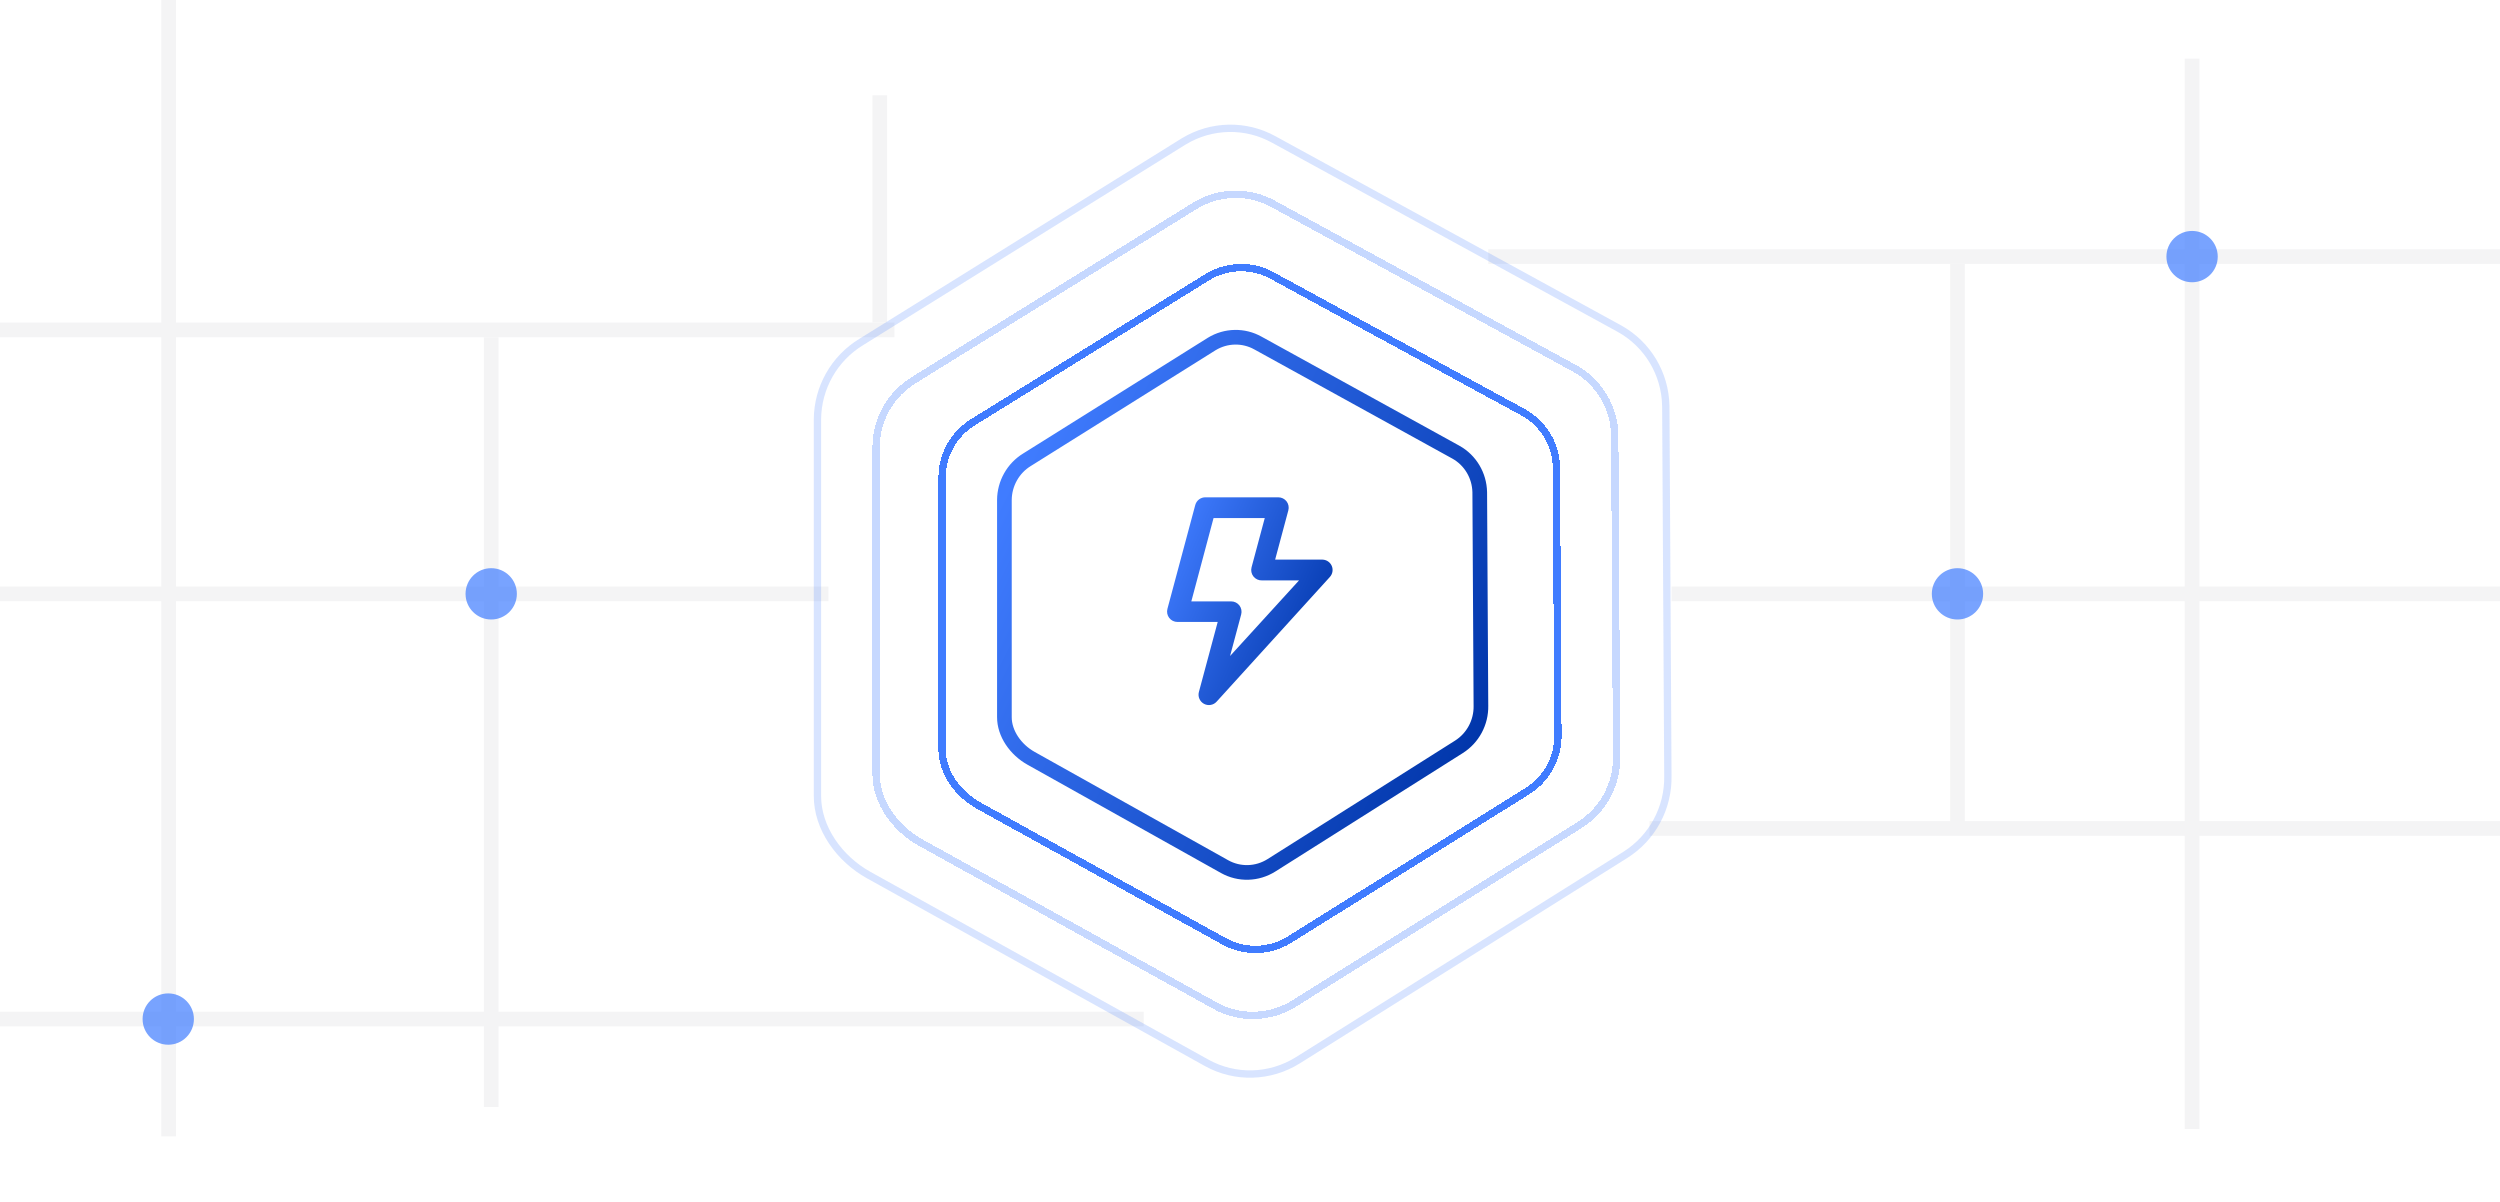 <svg width="341" height="164" viewBox="0 0 341 164" fill="none" xmlns="http://www.w3.org/2000/svg">
<path d="M-18 139H156" stroke="#F4F4F5" stroke-width="2"/>
<path d="M225 113H376" stroke="#F4F4F5" stroke-width="2"/>
<path d="M-18 81L113 81" stroke="#F4F4F5" stroke-width="2"/>
<path d="M228 81L358 81" stroke="#F4F4F5" stroke-width="2"/>
<path d="M299 8V154" stroke="#F4F4F5" stroke-width="2"/>
<path d="M267 36V113" stroke="#F4F4F5" stroke-width="2"/>
<path d="M203 35L358 35" stroke="#F4F4F5" stroke-width="2"/>
<path d="M-16 45H122" stroke="#F4F4F5" stroke-width="2"/>
<path d="M120 13V44" stroke="#F4F4F5" stroke-width="2"/>
<line x1="23" x2="23" y2="155" stroke="#F4F4F5" stroke-width="2"/>
<path d="M67 45.999V150.999" stroke="#F4F4F5" stroke-width="2"/>
<circle opacity="0.7" cx="67" cy="81" r="3.5" fill="#407CFF"/>
<circle opacity="0.7" cx="22.949" cy="139" r="3.5" fill="#407CFF"/>
<circle opacity="0.7" cx="299" cy="35" r="3.5" fill="#407CFF"/>
<circle opacity="0.7" cx="267" cy="81" r="3.5" fill="#407CFF"/>
<g filter="url(#filter0_d_1185_58507)">
<path d="M139.565 61.852L164.75 46.072C166.997 44.699 169.791 44.641 172.078 45.921L199.081 60.808C201.354 62.081 202.783 64.482 202.836 67.118L202.998 96.238C203.051 98.863 201.733 101.324 199.529 102.717L173.965 118.87C171.705 120.298 168.864 120.378 166.543 119.079L140.146 104.304C137.811 102.997 135.983 100.5 136 97.792L136 68.19C136.017 65.597 137.369 63.195 139.565 61.852Z" fill="white"/>
<path d="M140.086 62.706L140.086 62.706L140.096 62.7L165.276 46.922C167.216 45.739 169.621 45.692 171.589 46.794L171.595 46.797L198.592 61.681C198.593 61.681 198.594 61.682 198.595 61.682C200.55 62.778 201.788 64.849 201.837 67.131C201.837 67.133 201.837 67.135 201.837 67.138L201.998 96.243L201.999 96.251L201.999 96.258C202.045 98.536 200.901 100.667 198.995 101.872L173.431 118.025C171.478 119.258 169.031 119.325 167.032 118.206L140.634 103.431C138.534 102.256 136.985 100.056 137 97.798V97.792L137 68.197C137 68.195 137 68.195 137 68.194C137.016 65.945 138.189 63.865 140.086 62.706Z" stroke="url(#paint0_linear_1185_58507)" stroke-width="2"/>
</g>
<g filter="url(#filter1_d_1185_58507)">
<path d="M132.781 57.55L132.781 57.55L132.786 57.547L164.732 37.771C164.733 37.771 164.734 37.77 164.735 37.77C167.433 36.142 170.785 36.075 173.528 37.592L173.531 37.594L207.786 56.251C207.786 56.251 207.787 56.251 207.787 56.252C210.512 57.759 212.227 60.604 212.293 63.727C212.293 63.729 212.293 63.73 212.293 63.731L212.498 100.221L212.498 100.228C212.562 103.342 210.979 106.262 208.331 107.915L175.899 128.16C173.185 129.854 169.776 129.948 166.991 128.408L133.501 109.89C130.656 108.316 128.479 105.335 128.5 102.169V102.166L128.5 65.068C128.5 65.068 128.5 65.067 128.5 65.067C128.521 61.992 130.144 59.142 132.781 57.55Z" stroke="#407CFF" shape-rendering="crispEdges"/>
</g>
<g filter="url(#filter2_d_1185_58507)">
<path d="M124.686 51.819L124.686 51.819L124.691 51.816L163.028 28.043C163.028 28.042 163.029 28.042 163.03 28.041C166.298 26.066 170.359 25.984 173.682 27.825L173.685 27.827L214.791 50.255C214.792 50.255 214.792 50.256 214.793 50.256C218.094 52.086 220.172 55.539 220.251 59.33C220.251 59.332 220.251 59.333 220.251 59.334L220.498 103.201L220.498 103.208C220.575 106.988 218.658 110.531 215.45 112.537L176.532 136.874C173.244 138.929 169.115 139.044 165.741 137.175L125.554 114.914C122.116 113.009 119.475 109.395 119.5 105.543V105.54L119.5 60.943C119.5 60.943 119.5 60.942 119.5 60.941C119.525 57.21 121.491 53.751 124.686 51.819Z" stroke="#407CFF" stroke-opacity="0.3" shape-rendering="crispEdges"/>
</g>
<path d="M117.485 46.639L117.485 46.639L117.49 46.636L161.465 19.285C161.465 19.285 161.466 19.284 161.467 19.284C165.238 16.998 169.924 16.903 173.759 19.034L173.761 19.035L220.913 44.838C220.913 44.838 220.914 44.839 220.914 44.839C224.725 46.956 227.124 50.954 227.214 55.344C227.215 55.345 227.215 55.346 227.215 55.348L227.497 105.815L227.497 105.822C227.586 110.198 225.374 114.299 221.672 116.62L177.031 144.618C173.238 146.997 168.473 147.129 164.58 144.966L118.482 119.356C114.522 117.156 111.471 112.976 111.5 108.509V108.506L111.5 57.199C111.5 57.199 111.5 57.198 111.5 57.198C111.529 52.878 113.798 48.875 117.485 46.639Z" stroke="#407CFF" stroke-opacity="0.2"/>
<path d="M181.649 77.184C181.544 76.941 181.372 76.733 181.154 76.583C180.936 76.433 180.681 76.346 180.417 76.334H173.928L175.727 69.619C175.785 69.409 175.793 69.188 175.751 68.974C175.709 68.761 175.619 68.559 175.487 68.386C175.355 68.215 175.185 68.076 174.991 67.98C174.797 67.884 174.584 67.834 174.367 67.834H164.451C164.131 67.823 163.817 67.921 163.56 68.111C163.302 68.301 163.117 68.573 163.034 68.882L159.237 83.049C159.18 83.259 159.172 83.48 159.214 83.693C159.256 83.907 159.346 84.108 159.478 84.281C159.612 84.455 159.783 84.595 159.98 84.691C160.177 84.787 160.393 84.835 160.612 84.834H166.094L163.53 94.382C163.446 94.69 163.468 95.017 163.594 95.311C163.719 95.604 163.939 95.847 164.22 96C164.5 96.152 164.824 96.205 165.138 96.151C165.453 96.097 165.74 95.938 165.952 95.7L181.394 78.7C181.578 78.498 181.7 78.248 181.745 77.979C181.79 77.71 181.757 77.434 181.649 77.184ZM167.78 89.481L169.296 83.814C169.353 83.604 169.361 83.383 169.319 83.169C169.278 82.956 169.187 82.754 169.055 82.581C168.923 82.41 168.753 82.271 168.559 82.175C168.365 82.079 168.152 82.029 167.936 82.029H162.496L165.527 70.667H172.512L170.712 77.382C170.655 77.596 170.648 77.821 170.693 78.038C170.738 78.255 170.833 78.458 170.97 78.632C171.108 78.806 171.285 78.945 171.486 79.037C171.687 79.13 171.908 79.175 172.129 79.167H177.187L167.78 89.481Z" fill="url(#paint1_linear_1185_58507)"/>
<defs>
<filter id="filter0_d_1185_58507" x="119.116" y="28.116" width="100.767" height="108.767" filterUnits="userSpaceOnUse" color-interpolation-filters="sRGB">
<feFlood flood-opacity="0" result="BackgroundImageFix"/>
<feColorMatrix in="SourceAlpha" type="matrix" values="0 0 0 0 0 0 0 0 0 0 0 0 0 0 0 0 0 0 127 0" result="hardAlpha"/>
<feOffset/>
<feGaussianBlur stdDeviation="8.442"/>
<feComposite in2="hardAlpha" operator="out"/>
<feColorMatrix type="matrix" values="0 0 0 0 0.251 0 0 0 0 0.486 0 0 0 0 1 0 0 0 0.07 0"/>
<feBlend mode="normal" in2="BackgroundImageFix" result="effect1_dropShadow_1185_58507"/>
<feBlend mode="normal" in="SourceGraphic" in2="effect1_dropShadow_1185_58507" result="shape"/>
</filter>
<filter id="filter1_d_1185_58507" x="110.539" y="18.54" width="119.921" height="128.921" filterUnits="userSpaceOnUse" color-interpolation-filters="sRGB">
<feFlood flood-opacity="0" result="BackgroundImageFix"/>
<feColorMatrix in="SourceAlpha" type="matrix" values="0 0 0 0 0 0 0 0 0 0 0 0 0 0 0 0 0 0 127 0" result="hardAlpha"/>
<feOffset/>
<feGaussianBlur stdDeviation="8.73"/>
<feComposite in2="hardAlpha" operator="out"/>
<feColorMatrix type="matrix" values="0 0 0 0 0.251 0 0 0 0 0.486 0 0 0 0 1 0 0 0 0.43 0"/>
<feBlend mode="normal" in2="BackgroundImageFix" result="effect1_dropShadow_1185_58507"/>
<feBlend mode="normal" in="SourceGraphic" in2="effect1_dropShadow_1185_58507" result="shape"/>
</filter>
<filter id="filter2_d_1185_58507" x="102.116" y="9.116" width="135.767" height="146.767" filterUnits="userSpaceOnUse" color-interpolation-filters="sRGB">
<feFlood flood-opacity="0" result="BackgroundImageFix"/>
<feColorMatrix in="SourceAlpha" type="matrix" values="0 0 0 0 0 0 0 0 0 0 0 0 0 0 0 0 0 0 127 0" result="hardAlpha"/>
<feOffset/>
<feGaussianBlur stdDeviation="8.442"/>
<feComposite in2="hardAlpha" operator="out"/>
<feColorMatrix type="matrix" values="0 0 0 0 0.251 0 0 0 0 0.486 0 0 0 0 1 0 0 0 0.18 0"/>
<feBlend mode="normal" in2="BackgroundImageFix" result="effect1_dropShadow_1185_58507"/>
<feBlend mode="normal" in="SourceGraphic" in2="effect1_dropShadow_1185_58507" result="shape"/>
</filter>
<linearGradient id="paint0_linear_1185_58507" x1="136.657" y1="68.002" x2="202.999" y2="100.853" gradientUnits="userSpaceOnUse">
<stop stop-color="#407CFF"/>
<stop offset="1" stop-color="#0035A9"/>
</linearGradient>
<linearGradient id="paint1_linear_1185_58507" x1="159.125" y1="73.889" x2="183.793" y2="84.461" gradientUnits="userSpaceOnUse">
<stop stop-color="#407CFF"/>
<stop offset="1" stop-color="#0035A9"/>
</linearGradient>
</defs>
</svg>
